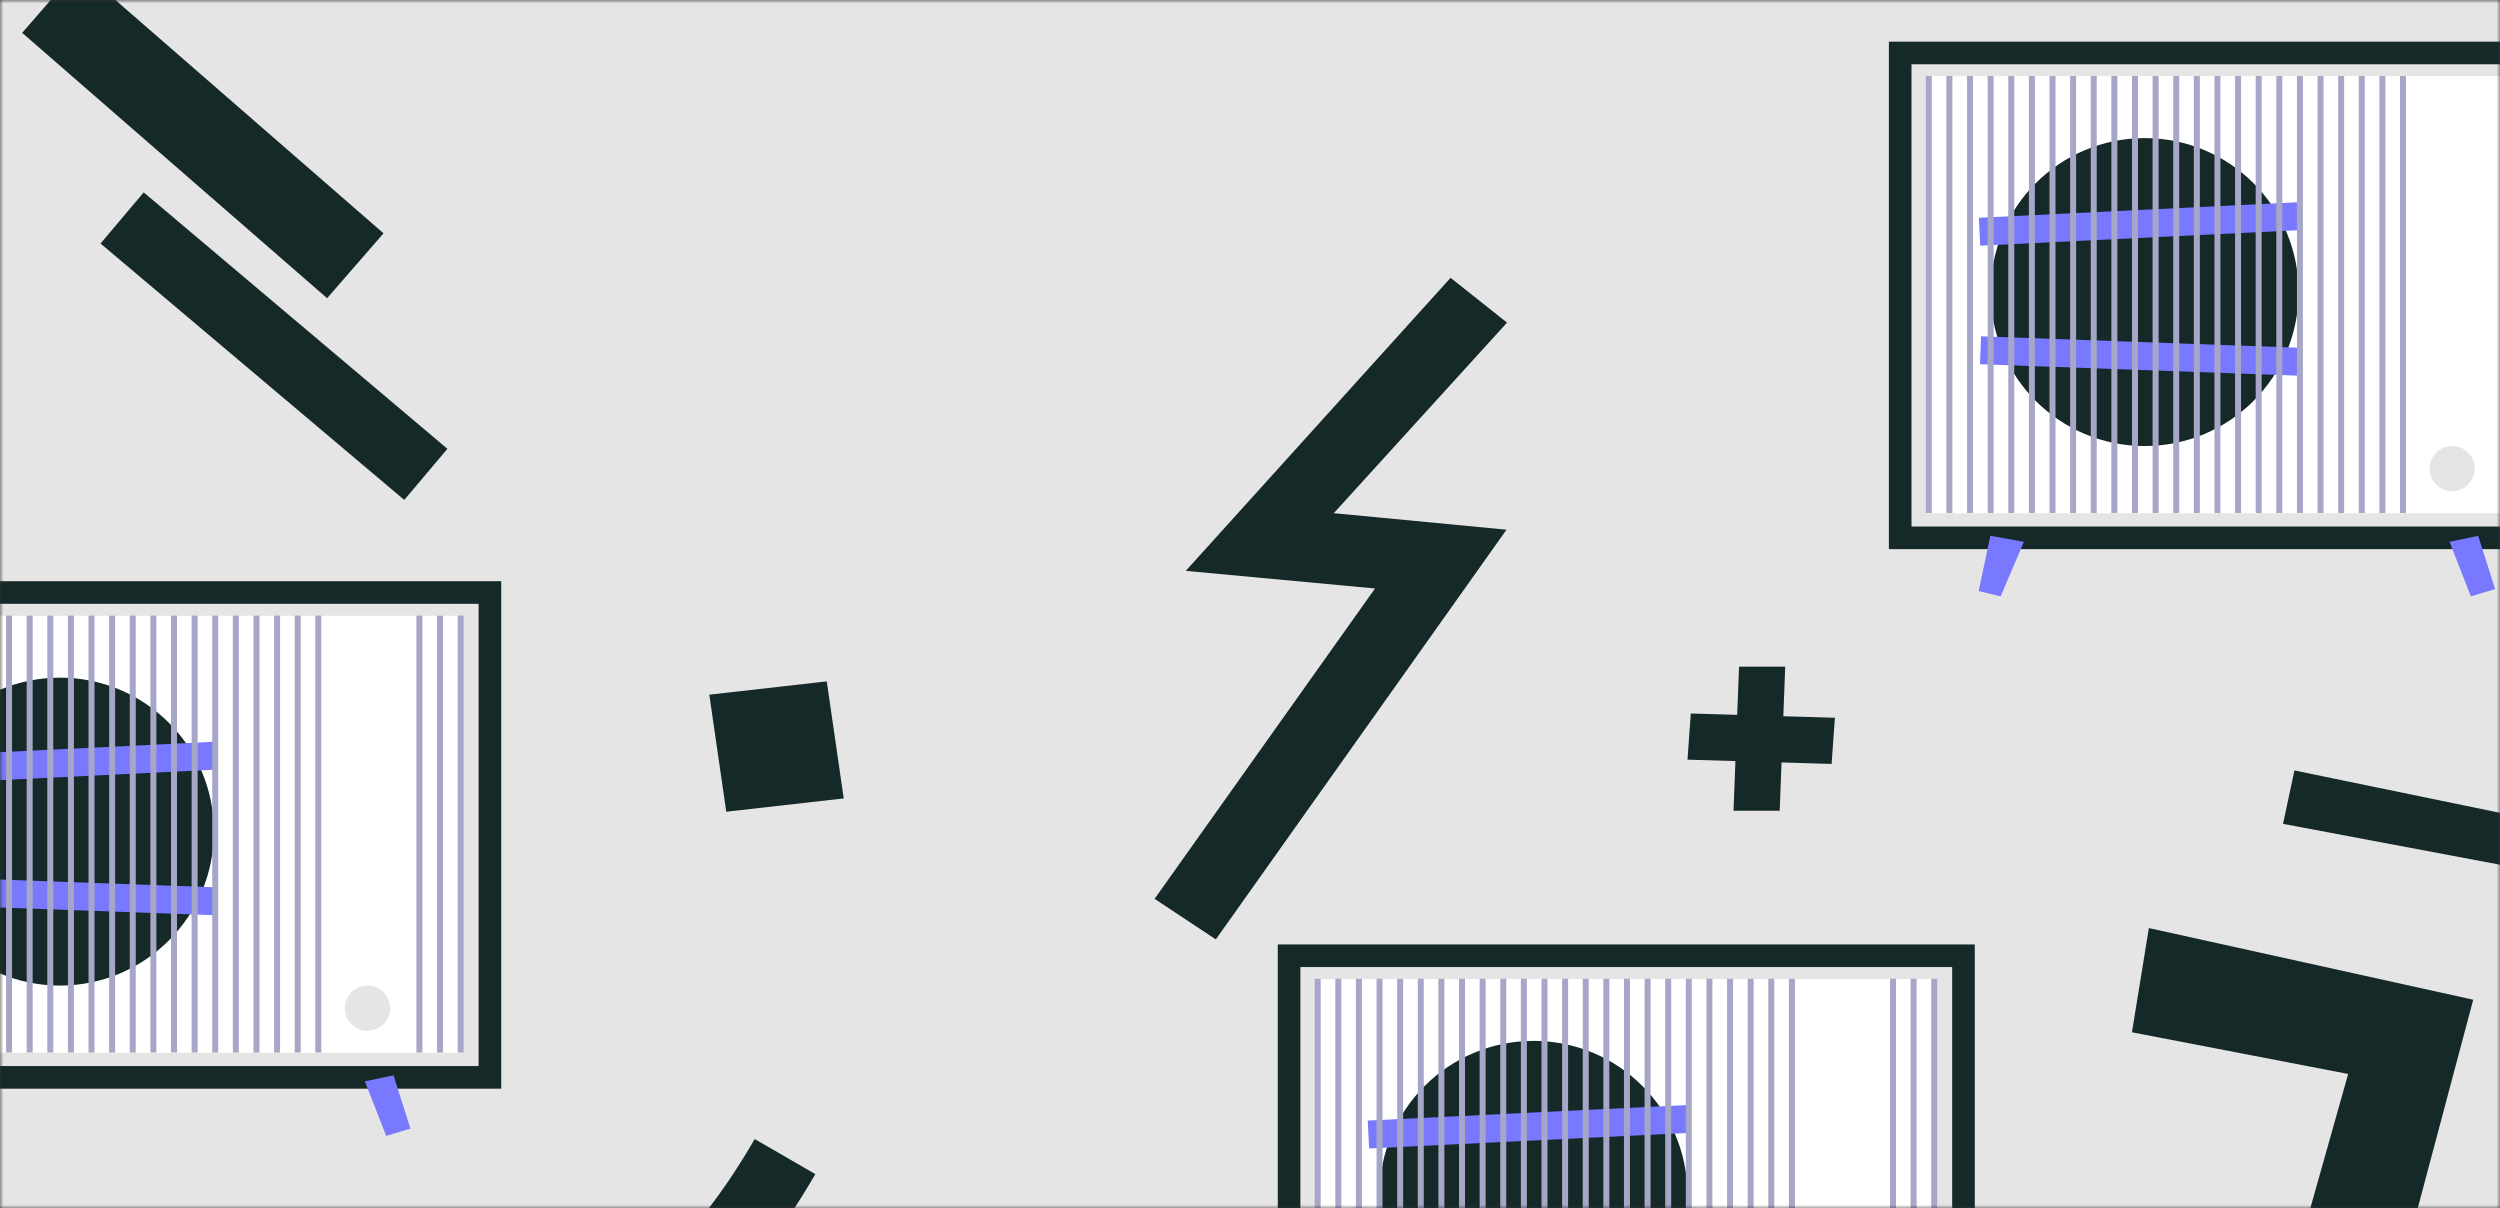 <svg width="360" height="174" viewBox="0 0 360 174" fill="none" xmlns="http://www.w3.org/2000/svg">
<rect x="0" y="0" width="360" height="174" fill="#333333" stroke="none"/>
<mask id="mask0" mask-type="alpha" maskUnits="userSpaceOnUse" x="0" y="0" width="360" height="174">
<path d="M360 0H0V174H360V0Z" fill="#E5E5E5"/>
</mask>
<g mask="url(#mask0)">
<path d="M724 0H0V247.461H724V0Z" fill="#E5E5E5"/>
<path d="M102.139 100.033L119.053 98.117L121.498 114.972L104.583 116.887L102.139 100.033Z" fill="#162929"/>
<path fill-rule="evenodd" clip-rule="evenodd" d="M81.91 200.935C95.36 197.019 107.327 186.509 117.408 169.072L108.675 164.023C99.397 180.072 89.231 188.297 79.091 191.249C68.974 194.194 57.858 192.188 46.031 185.621L41.134 194.441C54.501 201.862 68.434 204.857 81.91 200.935Z" fill="#162929"/>
<path fill-rule="evenodd" clip-rule="evenodd" d="M55.23 33.6L11.319 -4.612L3.191 4.728L47.102 42.94L55.23 33.6ZM64.429 64.628L20.695 27.703L14.478 35.066L58.213 71.99L64.429 64.628Z" fill="#162929"/>
<path d="M208.882 40.006L217.014 46.456L192.064 73.898L216.937 76.275L175.077 135.273L166.26 129.431L198.004 84.741L170.749 82.205L208.882 40.006Z" fill="#162929"/>
<path fill-rule="evenodd" clip-rule="evenodd" d="M-28.193 83.693H72.177V156.768H-28.193V83.693ZM-24.937 86.949V153.512H68.921V86.949H-24.937Z" fill="#162929"/>
<rect x="-22.83" y="88.674" width="89.165" height="62.923" fill="white"/>
<circle cx="8.633" cy="119.752" r="22.172" fill="#162929"/>
<circle cx="52.916" cy="145.18" r="3.256" fill="#E5E5E5"/>
<path fill-rule="evenodd" clip-rule="evenodd" d="M31.061 106.799L-15.238 109.052L-15.043 113.07L31.257 110.817L31.061 106.799ZM31.397 127.787L-14.928 126.121L-15.072 130.141L31.253 131.807L31.397 127.787Z" fill="#7879FF"/>
<path fill-rule="evenodd" clip-rule="evenodd" d="M-22.879 151.563L-22.879 88.639H-22.017L-22.017 151.563H-22.879ZM-5.065 151.563L-5.065 88.639H-4.203L-4.203 151.563H-5.065ZM12.749 88.639V151.563H13.611L13.611 88.639H12.749ZM30.563 151.563V88.639H31.425L31.425 151.563H30.563ZM-13.972 88.639L-13.972 151.563H-13.11L-13.11 88.639H-13.972ZM3.842 151.563L3.842 88.639H4.704L4.704 151.563H3.842ZM21.656 88.639V151.563H22.518L22.518 88.639H21.656ZM39.47 151.563V88.639H40.332L40.332 151.563H39.47ZM59.965 88.639L59.965 151.563H60.827V88.639H59.965ZM-19.91 151.563L-19.91 88.639H-19.048L-19.048 151.563H-19.91ZM-2.096 88.639L-2.096 151.563H-1.234L-1.234 88.639H-2.096ZM15.718 151.563V88.639H16.58L16.58 151.563H15.718ZM33.532 88.639V151.563H34.394L34.394 88.639H33.532ZM-11.003 151.563L-11.003 88.639H-10.141L-10.141 151.563H-11.003ZM6.811 88.639L6.811 151.563H7.673L7.673 88.639H6.811ZM24.625 151.563V88.639H25.487L25.487 151.563H24.625ZM42.439 88.639L42.439 151.563H43.301V88.639H42.439ZM62.934 151.563L62.934 88.639H63.796V151.563H62.934ZM-16.942 88.639L-16.942 151.563H-16.08L-16.08 88.639H-16.942ZM0.873 151.563L0.873 88.639H1.735L1.735 151.563H0.873ZM18.685 88.639V151.563H19.547L19.547 88.639H18.685ZM36.501 151.563V88.639H37.363L37.363 151.563H36.501ZM-8.034 88.639L-8.034 151.563H-7.172L-7.172 88.639H-8.034ZM9.78 151.563V88.639H10.642L10.642 151.563H9.78ZM27.594 88.639V151.563H28.456L28.456 88.639H27.594ZM45.406 151.563L45.406 88.639H46.268V151.563H45.406ZM65.903 88.639L65.903 151.563H66.765V88.639H65.903Z" fill="#A6A6C7"/>
<path d="M52.545 155.716L56.663 154.854L59.105 162.516L55.61 163.569L52.545 155.716Z" fill="#7879FF"/>
<path fill-rule="evenodd" clip-rule="evenodd" d="M257.072 96H250.423L250.156 102.939L243.474 102.74L243 109.39L249.9 109.595L249.625 116.747H256.274L256.542 109.792L263.753 110.007L264.227 103.357L256.798 103.136L257.072 96Z" fill="#162929"/>
<path fill-rule="evenodd" clip-rule="evenodd" d="M412.416 105.129L377.903 95L375.652 102.315L404.306 110.008L397.973 147.144L405.432 148.27L412.416 105.129ZM330.397 110.945L379.544 121.078L367.396 168.716L360.456 166.84L370.585 126.513L328.757 118.635L330.397 110.945ZM309.438 133.643L356.144 143.959L344.514 187.663L329.884 183.912L338.138 154.651L307 148.649L309.438 133.643Z" fill="#162929"/>
<path fill-rule="evenodd" clip-rule="evenodd" d="M184 136H284.371V209.075H184V136ZM187.256 139.256V205.819H281.115V139.256H187.256Z" fill="#162929"/>
<rect x="189.363" y="140.98" width="89.165" height="62.923" fill="white"/>
<circle cx="220.826" cy="172.058" r="22.172" fill="#162929"/>
<path fill-rule="evenodd" clip-rule="evenodd" d="M243.257 159.107L196.957 161.36L197.153 165.378L243.452 163.124L243.257 159.107ZM243.592 180.094L197.268 178.429L197.123 182.449L243.448 184.114L243.592 180.094Z" fill="#7879FF"/>
<path fill-rule="evenodd" clip-rule="evenodd" d="M189.316 203.87L189.316 140.946H190.178L190.178 203.87H189.316ZM207.13 203.87L207.13 140.946H207.992L207.992 203.87H207.13ZM224.944 140.946V203.87H225.806L225.806 140.946H224.944ZM242.758 203.87V140.946H243.62L243.62 203.87H242.758ZM198.223 140.946L198.223 203.87H199.085L199.085 140.946H198.223ZM216.037 203.87L216.037 140.946H216.899L216.899 203.87H216.037ZM233.851 140.946V203.87H234.713L234.713 140.946H233.851ZM251.665 203.87V140.946H252.527L252.527 203.87H251.665ZM272.161 140.946L272.161 203.87H273.023V140.946H272.161ZM192.285 203.87L192.285 140.946H193.147L193.147 203.87H192.285ZM210.099 140.946L210.099 203.87H210.961L210.961 140.946H210.099ZM227.913 203.87V140.946H228.775L228.775 203.87H227.913ZM245.727 140.946V203.87H246.589L246.589 140.946H245.727ZM201.192 203.87L201.192 140.946H202.054L202.054 203.87H201.192ZM219.006 140.946L219.006 203.87H219.868L219.868 140.946H219.006ZM236.82 203.87V140.946H237.682L237.682 203.87H236.82ZM254.634 140.946L254.634 203.87H255.496V140.946H254.634ZM275.13 203.87L275.13 140.946H275.992V203.87H275.13ZM195.253 140.946L195.253 203.87H196.115L196.115 140.946H195.253ZM213.068 203.87L213.068 140.946H213.93L213.93 203.87H213.068ZM230.881 140.946V203.87H231.743L231.743 140.946H230.881ZM248.696 203.87V140.946H249.558L249.558 203.87H248.696ZM204.161 140.946L204.161 203.87H205.023L205.023 140.946H204.161ZM221.975 203.87V140.946H222.837L222.837 203.87H221.975ZM239.789 140.946V203.87H240.651L240.651 140.946H239.789ZM257.602 203.87L257.602 140.946H258.464V203.87H257.602ZM278.099 140.946L278.099 203.87H278.961V140.946H278.099Z" fill="#A6A6C7"/>
<path fill-rule="evenodd" clip-rule="evenodd" d="M272 6H372.371V79.075H272V6ZM275.256 9.256V75.819H369.115V9.256H275.256Z" fill="#162929"/>
<rect x="277.363" y="10.98" width="89.165" height="62.923" fill="white"/>
<circle cx="308.826" cy="42.058" r="22.172" fill="#162929"/>
<circle cx="353.11" cy="67.487" r="3.256" fill="#E5E5E5"/>
<path fill-rule="evenodd" clip-rule="evenodd" d="M331.257 29.107L284.957 31.36L285.153 35.377L331.452 33.124L331.257 29.107ZM331.592 50.094L285.268 48.429L285.123 52.449L331.448 54.114L331.592 50.094Z" fill="#7879FF"/>
<path fill-rule="evenodd" clip-rule="evenodd" d="M277.316 73.87L277.316 10.946H278.178L278.178 73.87H277.316ZM295.13 73.87L295.13 10.946H295.992L295.992 73.87H295.13ZM312.944 10.946V73.87H313.806L313.806 10.946H312.944ZM330.758 73.87V10.946H331.62L331.62 73.87H330.758ZM286.223 10.946L286.223 73.87H287.085L287.085 10.946H286.223ZM304.037 73.87L304.037 10.946H304.899L304.899 73.87H304.037ZM321.851 10.946V73.87H322.713L322.713 10.946H321.851ZM339.665 73.87V10.946H340.527L340.527 73.87H339.665ZM360.161 10.946L360.161 73.87H361.023V10.946H360.161ZM280.285 73.87L280.285 10.946H281.147L281.147 73.87H280.285ZM298.099 10.946L298.099 73.87H298.961L298.961 10.946H298.099ZM315.913 73.87V10.946H316.775L316.775 73.87H315.913ZM333.727 10.946V73.87H334.589L334.589 10.946H333.727ZM289.192 73.87L289.192 10.946H290.054L290.054 73.87H289.192ZM307.006 10.946L307.006 73.87H307.868L307.868 10.946H307.006ZM324.82 73.87V10.946H325.682L325.682 73.87H324.82ZM342.634 10.946L342.634 73.87H343.496V10.946H342.634ZM363.13 73.87L363.13 10.946H363.992V73.87H363.13ZM283.253 10.946L283.253 73.87H284.115L284.115 10.946H283.253ZM301.068 73.87L301.068 10.946H301.93L301.93 73.87H301.068ZM318.881 10.946V73.87H319.743L319.743 10.946H318.881ZM336.696 73.87V10.946H337.558L337.558 73.87H336.696ZM292.161 10.946L292.161 73.87H293.023L293.023 10.946H292.161ZM309.975 73.87V10.946H310.837L310.837 73.87H309.975ZM327.789 10.946V73.87H328.651L328.651 10.946H327.789ZM345.602 73.87L345.602 10.946H346.464V73.87H345.602ZM366.099 10.946L366.099 73.87H366.961V10.946H366.099Z" fill="#A6A6C7"/>
<path d="M286.606 77.159L291.442 78.021L288.09 85.875L284.93 85.109L286.606 77.159Z" fill="#7879FF"/>
<path d="M352.738 78.021L356.857 77.159L359.299 84.821L355.803 85.875L352.738 78.021Z" fill="#7879FF"/>
</g>
</svg>
